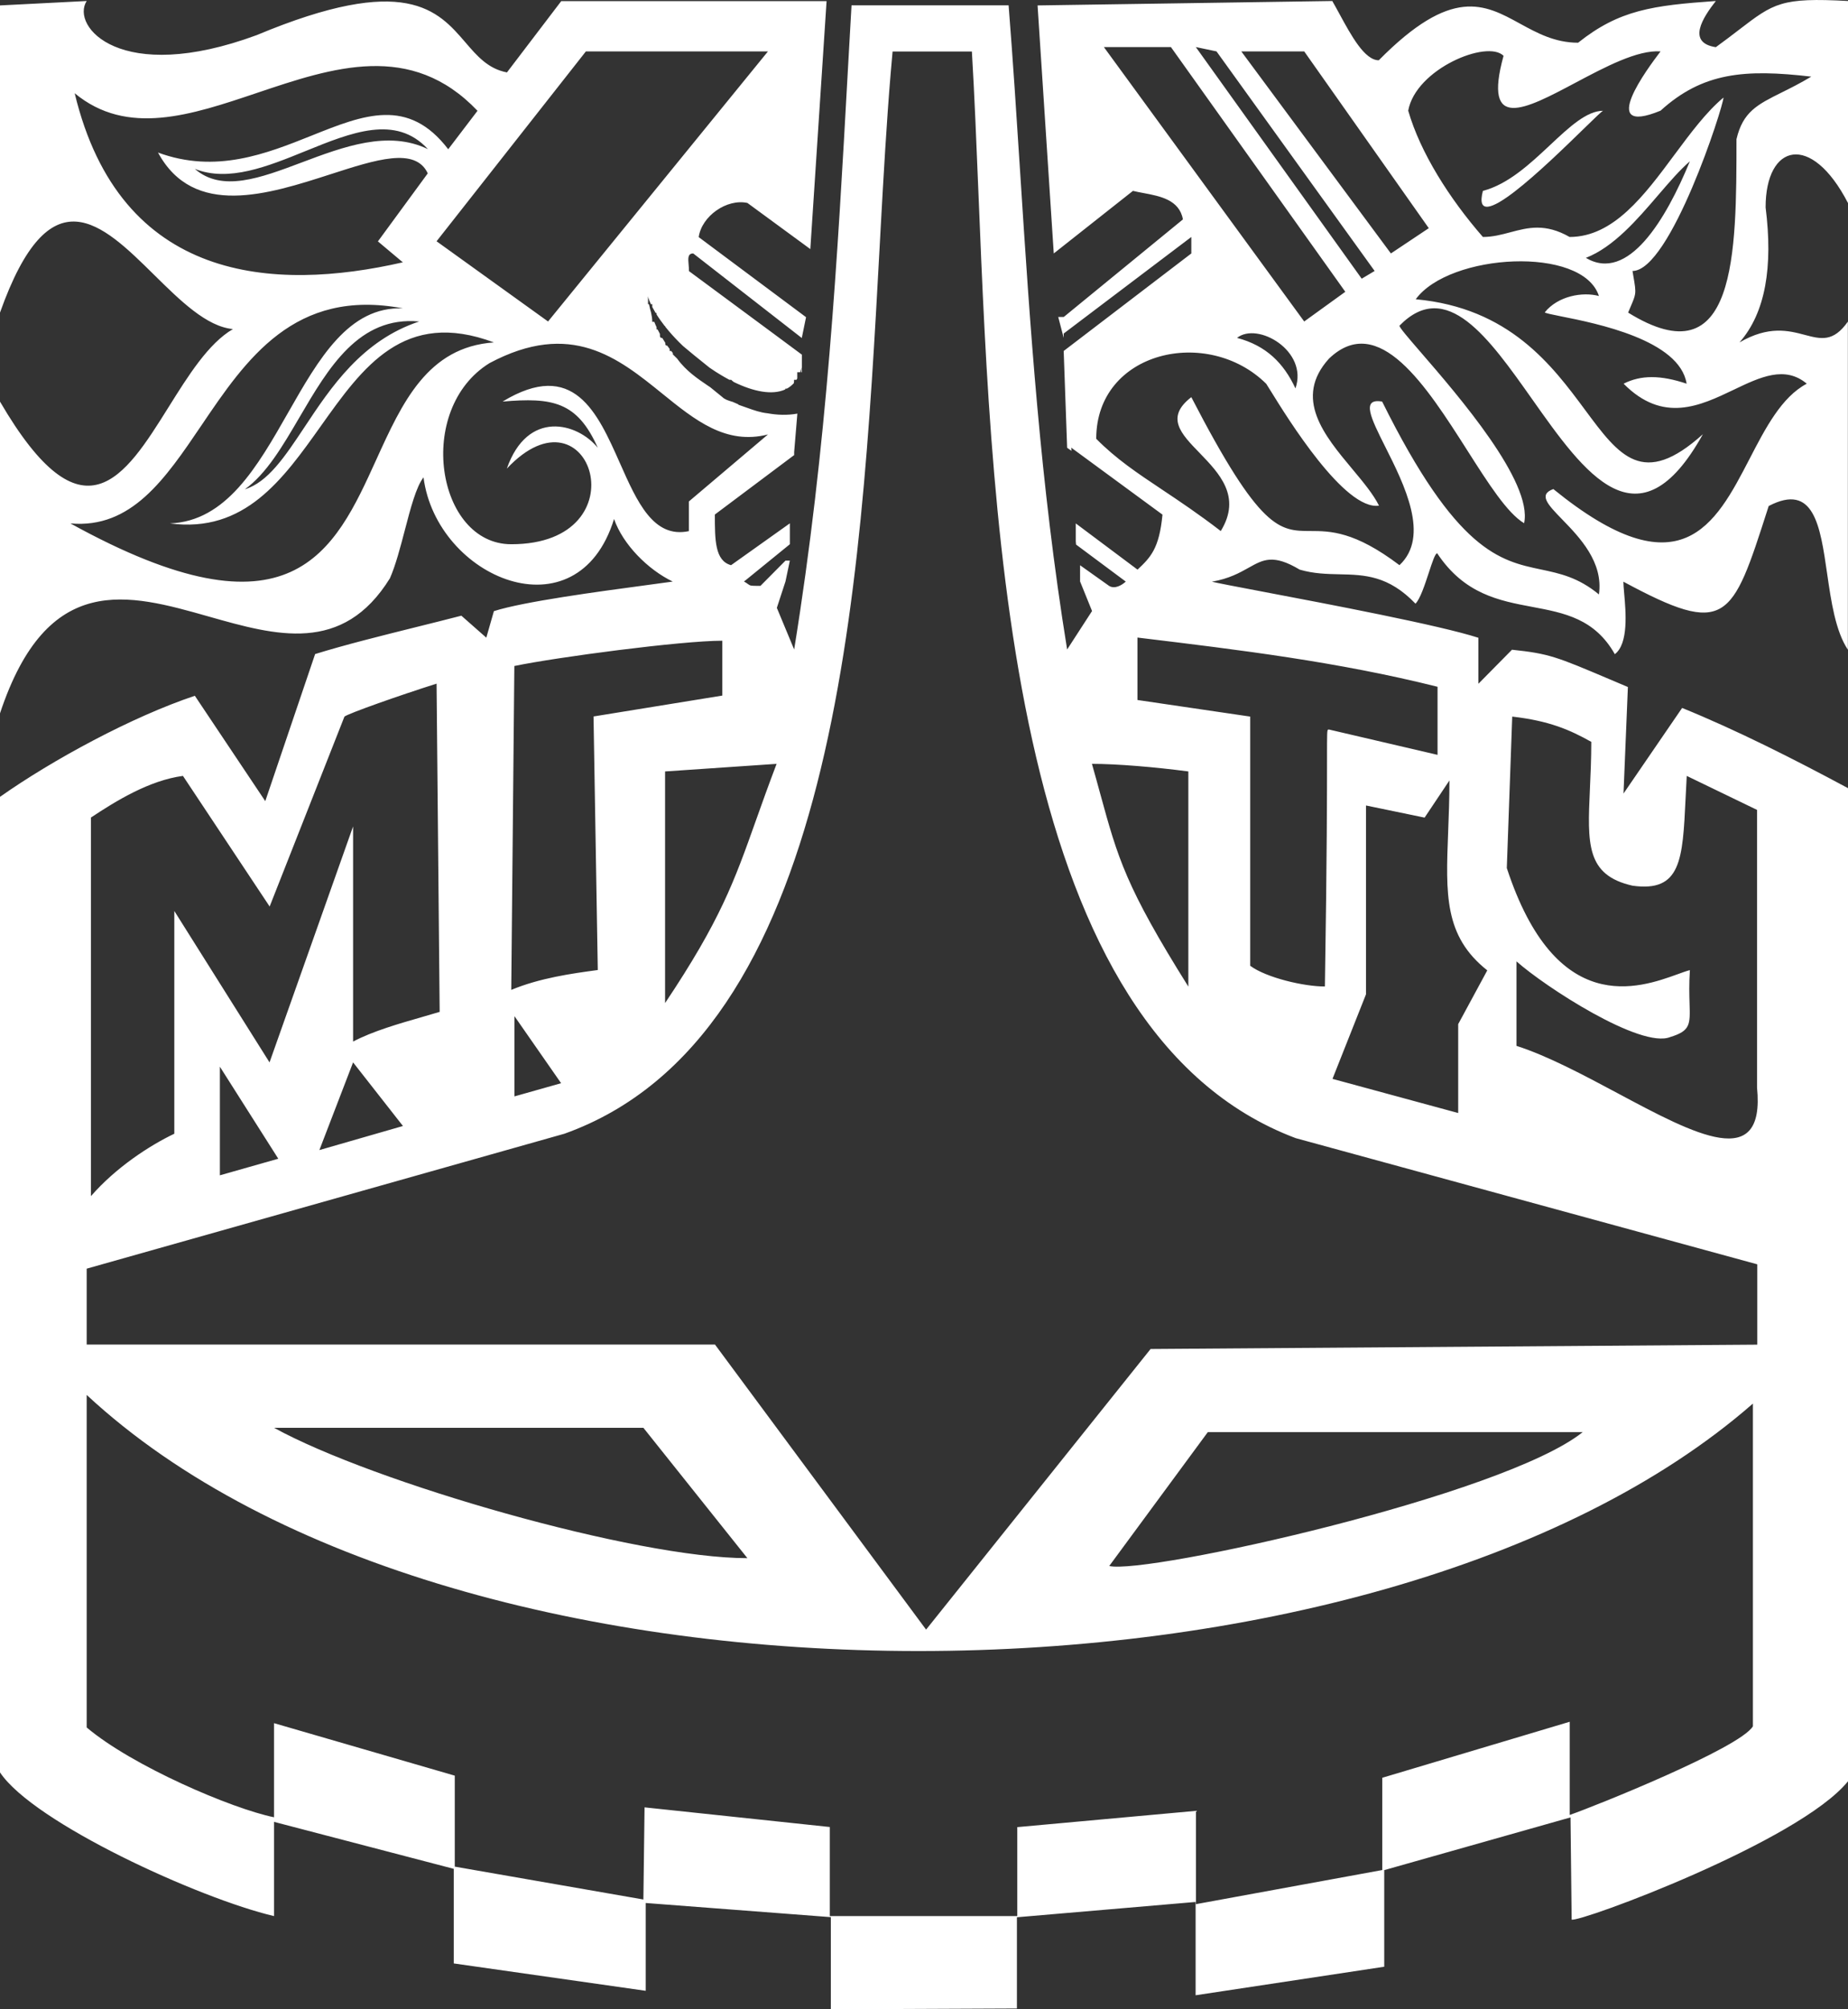 <svg width="46" height="50" viewBox="0 0 46 50" fill="none" xmlns="http://www.w3.org/2000/svg">
<rect x="0" y="0" width="46" height="50" fill="#333333" stroke="none"/>
<path d="M36.912 4.75C37.545 4.584 38.092 4.071 38.587 3.607C39.066 3.159 39.495 2.757 39.906 2.757C39.882 2.757 39.689 2.944 39.413 3.214C38.484 4.118 36.602 5.949 36.912 4.75Z" fill="white"/>
<path fill-rule="evenodd" clip-rule="evenodd" d="M20.681 47.707V50L25.313 49.98V47.71L29.761 47.329V49.651L34.456 48.941V46.537L39.093 45.225L39.121 47.768C39.311 47.847 44.785 45.827 46 44.326V19.613C44.675 18.9 43.219 18.164 41.871 17.617L40.412 19.747L40.521 17.096C40.356 17.027 40.206 16.963 40.068 16.904C38.742 16.342 38.563 16.266 37.636 16.168L36.8 17.015V15.871C35.837 15.559 33.081 15.036 31.43 14.723C30.771 14.598 30.289 14.506 30.166 14.475C30.592 14.402 30.857 14.253 31.079 14.129C31.447 13.922 31.695 13.783 32.352 14.175C32.7 14.277 33.026 14.284 33.346 14.291C33.965 14.305 34.559 14.319 35.234 15.022C35.351 14.904 35.467 14.551 35.566 14.25C35.651 13.989 35.724 13.768 35.774 13.768C36.447 14.784 37.317 14.948 38.145 15.103C38.94 15.253 39.695 15.395 40.196 16.279C40.54 16.016 40.47 15.232 40.428 14.76C40.418 14.64 40.409 14.541 40.409 14.475C42.977 15.858 43.11 15.443 44.001 12.67L44.026 12.592C45.152 12.004 45.308 13.08 45.48 14.271C45.581 14.967 45.688 15.703 45.997 16.168V8.003C45.634 8.521 45.324 8.439 44.923 8.333C44.521 8.227 44.028 8.098 43.299 8.521C43.949 7.782 44.135 6.636 43.949 5.16C43.949 3.577 45.083 3.278 46 5.053V0.025C44.34 -0.066 44.153 0.077 43.284 0.743C43.121 0.868 42.935 1.011 42.71 1.174C41.98 1.063 42.386 0.438 42.71 0.025C41.141 0.135 40.305 0.246 39.282 1.063C38.703 1.063 38.261 0.821 37.835 0.588C36.952 0.103 36.139 -0.342 34.32 1.5C33.968 1.5 33.632 0.88 33.346 0.355C33.282 0.238 33.221 0.125 33.163 0.025L25.827 0.135L26.23 6.307L28.201 4.75C28.201 4.75 28.202 4.75 28.203 4.751L28.203 4.75C28.283 4.77 28.372 4.787 28.465 4.804C28.875 4.881 29.358 4.971 29.445 5.46L26.48 7.887L26.479 7.885L26.477 7.887H26.341L26.477 8.408V8.3L29.654 5.897L29.654 6.307L26.477 8.734L26.563 11.143L26.671 11.219L26.666 11.14L28.933 12.804C28.933 12.805 28.933 12.805 28.933 12.805L28.936 12.807C28.856 13.654 28.637 13.872 28.315 14.175L26.778 13.025V13.472C26.78 13.499 26.782 13.526 26.785 13.551L28.022 14.472C28.022 14.472 27.879 14.613 27.725 14.612C27.687 14.612 27.649 14.604 27.611 14.582L26.885 14.066V14.469L27.183 15.205L26.563 16.162C25.892 12.027 25.64 8.111 25.394 4.297C25.304 2.897 25.215 1.511 25.106 0.132H21.196C21.164 0.681 21.134 1.231 21.103 1.782C20.848 6.391 20.586 11.113 19.768 16.162L19.337 15.126L19.552 14.469L19.661 13.951H19.552L18.929 14.579C18.913 14.579 18.898 14.579 18.884 14.579C18.681 14.579 18.677 14.577 18.615 14.532C18.594 14.517 18.565 14.496 18.518 14.469L18.567 14.433L19.661 13.543V13.023L18.202 14.061C18.201 14.061 18.201 14.061 18.201 14.061L18.196 14.064C17.794 13.954 17.794 13.433 17.794 12.804L19.762 11.329L19.762 11.331L19.768 11.326V11.248L19.848 10.29H19.846L19.845 10.293C19.598 10.337 19.351 10.329 19.104 10.284C18.928 10.266 18.773 10.211 18.591 10.146C18.528 10.123 18.461 10.099 18.389 10.075C18.382 10.069 18.375 10.062 18.368 10.057C18.322 10.038 18.277 10.019 18.232 9.998C18.224 9.996 18.217 9.994 18.209 9.992C18.128 9.967 18.041 9.94 17.983 9.883L17.678 9.635C17.661 9.624 17.645 9.613 17.628 9.602C17.371 9.428 17.077 9.231 16.857 8.926L16.748 8.818V8.785C16.734 8.768 16.72 8.751 16.707 8.734H16.668V8.682C16.648 8.656 16.628 8.629 16.609 8.602C16.563 8.598 16.561 8.585 16.561 8.532C16.535 8.492 16.51 8.452 16.486 8.412C16.427 8.407 16.426 8.388 16.426 8.308C16.407 8.272 16.388 8.236 16.37 8.2C16.362 8.197 16.353 8.195 16.343 8.195V8.142C16.323 8.098 16.303 8.054 16.286 8.009H16.236C16.236 7.932 16.223 7.854 16.206 7.779C16.186 7.71 16.169 7.641 16.155 7.57H16.13V7.418C16.128 7.403 16.126 7.387 16.124 7.372C16.126 7.378 16.128 7.384 16.13 7.389V7.381C16.13 7.384 16.13 7.387 16.13 7.39C16.15 7.449 16.174 7.509 16.202 7.57H16.236V7.639C16.262 7.688 16.29 7.738 16.32 7.788H16.343V7.825C16.403 7.922 16.473 8.019 16.549 8.117H16.561V8.132C16.587 8.164 16.613 8.197 16.641 8.229C16.643 8.231 16.645 8.233 16.647 8.236C16.754 8.363 16.873 8.488 17.001 8.61C17.174 8.758 17.365 8.911 17.557 9.065C17.591 9.093 17.626 9.12 17.66 9.148C17.764 9.22 17.869 9.288 17.975 9.35C17.987 9.355 17.998 9.361 18.011 9.371C18.06 9.4 18.109 9.427 18.157 9.452H18.202C18.224 9.475 18.246 9.492 18.267 9.507C18.753 9.744 19.221 9.84 19.547 9.691C19.549 9.679 19.549 9.671 19.549 9.671H19.587C19.651 9.636 19.709 9.591 19.76 9.535C19.765 9.514 19.765 9.49 19.765 9.452H19.825C19.832 9.442 19.838 9.431 19.845 9.419V9.263H19.919C19.932 9.226 19.944 9.186 19.954 9.144L19.943 9.263H19.96V8.824L19.954 8.82V8.821L19.227 8.282L17.153 6.749C17.153 6.748 17.153 6.747 17.153 6.745L17.15 6.743C17.15 6.69 17.145 6.636 17.141 6.586C17.127 6.431 17.116 6.307 17.256 6.307L19.954 8.408V8.411L19.957 8.414L20.064 7.893L17.394 5.902C17.395 5.901 17.395 5.9 17.395 5.899L17.392 5.897C17.469 5.376 18.09 4.939 18.604 5.05L20.167 6.196L20.167 6.2L20.17 6.202L20.575 0.028H13.97L12.619 1.802C12.151 1.713 11.878 1.396 11.585 1.055C10.898 0.256 10.096 -0.676 6.39 0.874C2.994 2.128 1.753 0.653 2.158 0.025L0 0.135V7.779C1.243 4.282 2.531 5.552 3.837 6.84C4.488 7.482 5.143 8.128 5.798 8.189C5.187 8.546 4.686 9.348 4.195 10.133C3.103 11.879 2.066 13.537 0 9.994V17.751C1.178 14.201 3.192 14.773 5.199 15.343C6.867 15.816 8.53 16.288 9.706 14.39C9.848 14.067 9.964 13.624 10.077 13.193C10.221 12.642 10.36 12.111 10.542 11.879C10.867 14.387 14.372 15.868 15.285 12.915C15.504 13.546 16.124 14.172 16.745 14.472C16.589 14.495 16.339 14.529 16.033 14.569C14.91 14.72 13.035 14.97 12.294 15.208L12.105 15.868L11.484 15.321C11.139 15.411 10.77 15.502 10.394 15.596C9.507 15.817 8.582 16.047 7.844 16.276L6.603 19.936L4.85 17.314C3.29 17.835 1.319 18.9 0 19.829V44.105C0.833 45.359 4.962 47.244 6.821 47.681V45.336L11.295 46.505V48.859L16.073 49.54V47.355L20.681 47.707ZM5.473 26.544V29.247L6.927 28.834L5.473 26.544ZM8.789 26.437L7.95 28.619L10.03 28.02L8.789 26.437ZM12.806 25.287V27.283L13.967 26.955L12.806 25.287ZM19.331 19.008L16.555 19.197V24.961C17.932 22.902 18.275 21.938 18.817 20.414C18.965 19.998 19.128 19.541 19.331 19.008ZM29.58 19.197C28.744 19.087 27.801 19.008 27.18 19.008C27.257 19.278 27.324 19.523 27.386 19.75C27.826 21.354 28.019 22.061 29.58 24.551V19.197ZM34.002 24.743L33.168 26.847L36.297 27.697V25.485L37.021 24.147C35.946 23.297 35.987 22.255 36.047 20.703C36.062 20.31 36.079 19.885 36.079 19.421L35.461 20.346L34.002 20.044V24.743ZM16.015 35.53H6.821C9.301 36.894 15.826 38.777 18.604 38.774L16.015 35.53ZM27.611 38.969C28.528 39.187 37.426 37.217 39.397 35.637H30.065L27.611 38.969ZM17.797 33.458L23.052 40.552L28.64 33.569L43.742 33.461V31.462L32.252 28.322C25.201 25.667 24.71 13.549 24.355 4.796C24.304 3.543 24.256 2.359 24.192 1.282H22.218C22.201 1.465 22.185 1.652 22.169 1.841C22.069 3.038 21.994 4.352 21.918 5.734C21.91 5.883 21.902 6.032 21.894 6.181C21.425 14.777 20.826 25.788 14.05 28.212C14.05 28.212 14.05 28.212 14.05 28.212L2.158 31.57V33.458H17.797ZM31.12 24.033V17.832L28.313 17.419V15.865L28.386 15.874C30.841 16.171 33.299 16.468 35.783 17.09V18.784L33.085 18.155C33.075 18.155 33.066 18.153 33.059 18.156C33.032 18.166 33.032 18.253 33.032 18.872C33.032 19.643 33.032 21.241 32.979 24.548C32.464 24.551 31.519 24.33 31.12 24.033ZM1.859 2.32C3.165 3.401 4.758 2.864 6.4 2.311C8.284 1.677 10.232 1.021 11.886 2.757L11.157 3.714C10.162 2.411 9.051 2.856 7.756 3.375C6.633 3.824 5.373 4.328 3.933 3.796C4.82 5.434 6.677 4.836 8.228 4.336C9.366 3.969 10.339 3.655 10.648 4.314L9.407 6.007L10.027 6.528C6.821 7.261 2.994 7.043 1.859 2.32ZM4.85 4.203C5.692 4.537 6.663 4.142 7.608 3.758C8.75 3.294 9.854 2.845 10.651 3.711C9.664 3.233 8.549 3.652 7.512 4.042C6.479 4.431 5.524 4.79 4.85 4.203ZM13.642 8L10.867 6.004L14.584 1.279H19.116L13.642 8ZM1.753 13.025C3.271 13.161 4.11 11.92 5.011 10.59C6.124 8.944 7.331 7.161 10.03 7.674C8.681 7.619 7.933 8.933 7.169 10.273C6.408 11.609 5.631 12.972 4.229 13.025C6.09 13.272 7.046 11.925 7.985 10.604C9.033 9.13 10.059 7.686 12.294 8.521C10.64 8.635 10.008 10.028 9.367 11.437C8.325 13.729 7.263 16.067 1.753 13.025ZM6.094 12.176C6.629 11.795 7.036 11.1 7.455 10.384C8.176 9.153 8.933 7.86 10.435 8C9.011 8.471 8.236 9.639 7.58 10.628C7.091 11.364 6.669 12.001 6.094 12.176ZM12.726 13.543C10.867 13.543 10.326 10.186 12.185 9.036C14.212 7.956 15.388 8.907 16.485 9.795C17.3 10.455 18.071 11.079 19.116 10.811L17.147 12.479V13.217C16.265 13.405 15.857 12.486 15.432 11.527C14.869 10.258 14.276 8.921 12.51 9.993C13.751 9.886 14.369 9.993 14.88 11.143C14.369 10.514 13.131 10.188 12.616 11.661C14.694 9.449 16.015 13.543 12.726 13.543ZM32.464 8L27.477 1.171H29.146L33.487 7.261L32.464 8ZM33.895 6.935L29.766 1.171L30.281 1.279L34.217 6.743L33.895 6.935ZM34.622 6.307L30.898 1.279H32.464L35.565 5.678L34.622 6.307ZM40.591 7.627C40.653 7.483 40.687 7.402 40.7 7.318C40.716 7.212 40.697 7.1 40.653 6.846C40.648 6.814 40.642 6.78 40.636 6.743C41.578 6.743 42.9 2.646 42.9 2.428C42.47 2.788 42.079 3.315 41.681 3.85C40.933 4.859 40.163 5.897 39.07 5.897C38.462 5.55 38.031 5.664 37.596 5.78C37.377 5.838 37.157 5.897 36.912 5.897C36.076 4.939 35.352 3.793 35.053 2.754C35.24 1.715 37.021 0.979 37.426 1.389C36.903 3.288 37.965 2.723 39.21 2.062C39.953 1.668 40.76 1.238 41.334 1.279C41.329 1.286 41.317 1.301 41.3 1.324L41.3 1.324C41.055 1.649 39.72 3.417 41.334 2.754C42.388 1.797 43.437 1.715 45.086 1.907C44.808 2.073 44.562 2.196 44.346 2.303C43.747 2.601 43.383 2.781 43.224 3.464C43.224 6.307 43.224 9.449 40.527 7.779C40.551 7.721 40.572 7.671 40.591 7.627ZM39.475 6.417C40.166 6.148 40.752 5.466 41.279 4.851C41.554 4.531 41.814 4.229 42.064 4.014C41.469 5.46 40.527 7.043 39.475 6.417ZM30.792 8.408C31.304 8 32.571 8.734 32.246 9.665C31.953 9.036 31.519 8.6 30.792 8.408ZM34.404 9.993C33.871 9.901 34.126 10.409 34.482 11.119C34.954 12.057 35.602 13.348 34.835 14.064C33.716 13.217 33.109 13.215 32.62 13.214C31.849 13.212 31.375 13.211 29.654 9.883C29.001 10.386 29.396 10.794 29.859 11.27C30.348 11.776 30.913 12.358 30.387 13.215C29.835 12.79 29.357 12.471 28.927 12.184C28.303 11.768 27.782 11.42 27.287 10.919C27.287 8.734 30.062 8.108 31.519 9.551C31.54 9.583 31.575 9.639 31.621 9.714L31.622 9.715L31.622 9.715C32.05 10.408 33.471 12.707 34.326 12.583C34.183 12.296 33.928 11.991 33.661 11.671C32.966 10.839 32.188 9.908 33.082 8.923C34.317 7.746 35.504 9.608 36.525 11.21C37.044 12.025 37.52 12.772 37.938 13.02C38.16 11.996 36.302 9.848 35.36 8.76C35.047 8.397 34.835 8.152 34.835 8.105C36.002 6.91 37.059 8.407 38.136 9.931C39.447 11.788 40.787 13.685 42.388 10.805C40.898 12.147 40.31 11.354 39.455 10.2C38.637 9.096 37.573 7.661 35.24 7.447C36.076 6.301 39.395 6.109 39.8 7.366C39.395 7.255 38.777 7.366 38.452 7.773C38.474 7.795 38.624 7.825 38.852 7.871C39.742 8.048 41.812 8.462 41.983 9.548C41.331 9.33 40.846 9.33 40.414 9.548C41.396 10.54 42.316 10.1 43.155 9.699C43.816 9.383 44.427 9.091 44.974 9.548C44.348 9.879 43.95 10.645 43.551 11.416C42.694 13.069 41.828 14.742 38.665 12.17C38.286 12.307 38.527 12.556 38.885 12.925C39.316 13.369 39.916 13.987 39.8 14.792C39.285 14.367 38.829 14.271 38.362 14.172C37.335 13.956 36.258 13.728 34.404 9.993ZM37.748 26.026V23.923C38.452 24.551 40.848 26.108 41.578 25.805C42.077 25.652 42.072 25.497 42.056 24.976C42.05 24.766 42.041 24.495 42.064 24.141C41.982 24.162 41.879 24.199 41.759 24.243C40.8 24.589 38.732 25.335 37.507 21.601L37.642 17.832C38.558 17.937 39.07 18.158 39.61 18.461C39.61 18.89 39.592 19.278 39.576 19.628C39.514 20.998 39.478 21.778 40.636 22.04C41.845 22.209 41.884 21.395 41.957 19.871C41.966 19.693 41.975 19.505 41.986 19.308L43.736 20.154V27.065C43.944 29.17 42.205 28.241 40.265 27.204C39.416 26.751 38.528 26.276 37.748 26.026ZM12.726 24.633L12.803 16.573C13.857 16.354 16.958 15.944 17.98 15.944V17.309L14.774 17.829L14.88 24.138L14.846 24.143C14.235 24.226 13.439 24.336 12.726 24.633ZM2.264 29.765V20.344C2.882 19.933 3.718 19.418 4.554 19.308L6.712 22.558L8.574 17.832C8.68 17.751 9.921 17.312 10.867 17.012L10.944 25.18C10.809 25.221 10.66 25.264 10.503 25.309C9.94 25.47 9.274 25.662 8.789 25.919V20.565L6.709 26.437L4.339 22.669V28.212C3.718 28.508 2.882 29.055 2.264 29.765ZM20.655 45.464L16.044 44.975L16.015 47.268L11.32 46.45V44.186L6.821 42.88V45.222C5.769 45.007 3.29 43.945 2.158 42.987V34.712C11.378 43.281 34.326 43.066 43.633 34.927V42.958C43.308 43.5 39.693 44.949 39.073 45.164V42.845L34.407 44.239V46.535L29.769 47.384V45.062L25.322 45.467V47.681H20.655V45.464Z" fill="white"/>
<path d="M16.134 7.442C16.137 7.479 16.144 7.517 16.153 7.555C16.145 7.518 16.139 7.48 16.134 7.442Z" fill="white"/>
</svg>
